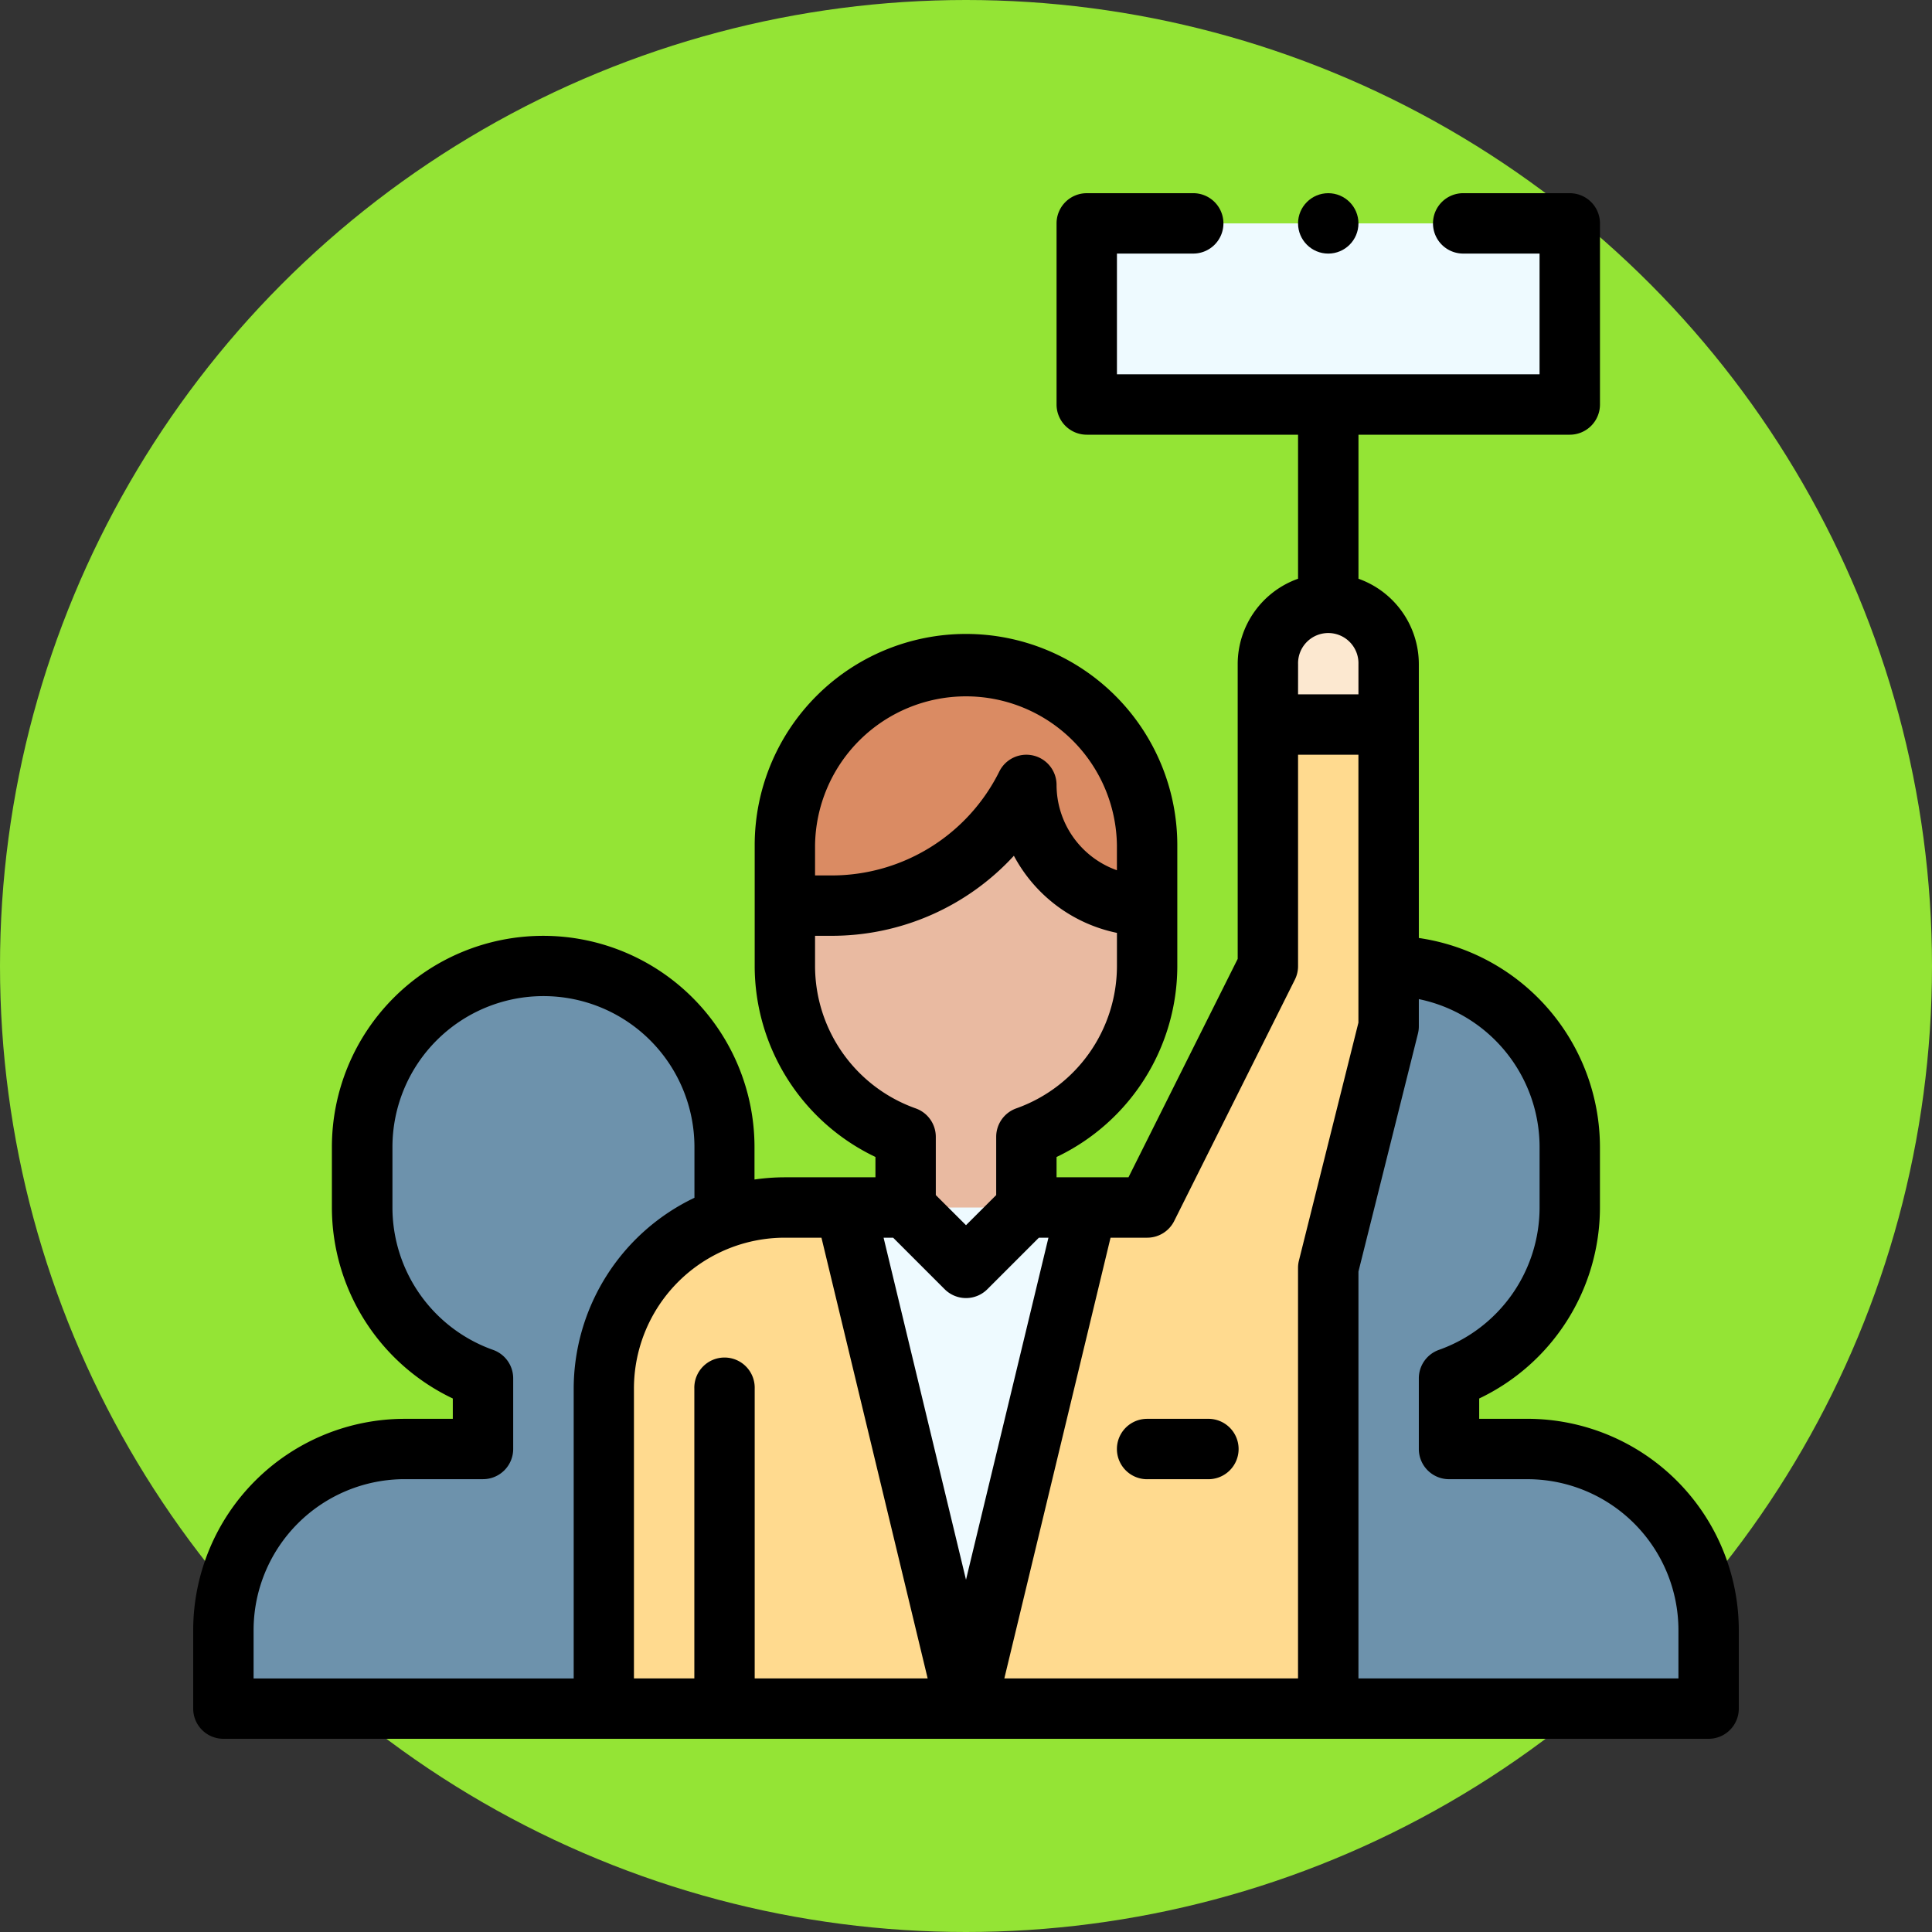 <svg xmlns="http://www.w3.org/2000/svg" xmlns:xlink="http://www.w3.org/1999/xlink" width="70" height="70" viewBox="0 0 70 70">
  <rect x="0" y="0" width="70" height="70" fill="#333333" stroke="none"/>
  <defs>
    <clipPath id="clip-path">
      <rect id="Rectángulo_373664" data-name="Rectángulo 373664" width="56" height="56" transform="translate(835 2280)" fill="#fff"/>
    </clipPath>
  </defs>
  <g id="Grupo_1064841" data-name="Grupo 1064841" transform="translate(-1514 9427)">
    <circle id="Elipse_4779" data-name="Elipse 4779" cx="35" cy="35" r="35" transform="translate(1514 -9427)" fill="#94e435"/>
    <g id="Enmascarar_grupo_1059029" data-name="Enmascarar grupo 1059029" transform="translate(686 -11700)" clip-path="url(#clip-path)">
      <g id="subasta" transform="translate(835 2280)">
        <g id="Grupo_1064215" data-name="Grupo 1064215">
          <g id="Grupo_1064214" data-name="Grupo 1064214">
            <path id="Trazado_797798" data-name="Trazado 797798" d="M48.344,45.5H45.5V42.94a6.567,6.567,0,0,0,4.375-6.19V34.562A6.562,6.562,0,0,0,43.312,28L41.125,38.937V54.906H54.906V52.062A6.562,6.562,0,0,0,48.344,45.5Z" fill="#6d92ac"/>
            <path id="Trazado_797799" data-name="Trazado 797799" d="M12.687,28a6.562,6.562,0,0,0-6.562,6.562v2.189A6.566,6.566,0,0,0,10.5,42.94V45.5H7.656a6.562,6.562,0,0,0-6.562,6.563v2.844H14.875l4.364-17.779c.008-.125.011-2.565.011-2.565A6.562,6.562,0,0,0,12.687,28Z" fill="#6d92ac"/>
            <path id="Trazado_797800" data-name="Trazado 797800" d="M38.937,19.25V28l-4.375,8.75H21.437a6.562,6.562,0,0,0-6.562,6.562V54.906h26.25V38.937l2.187-8.75V19.25Z" fill="#ffda8f"/>
            <path id="Trazado_797801" data-name="Trazado 797801" d="M30.187,21.437l-8.75,4.375V28a6.566,6.566,0,0,0,4.375,6.188v2.56L28,38.937l2.188-2.187V34.19A6.567,6.567,0,0,0,34.562,28V25.813Z" fill="#e9baa1"/>
            <path id="Trazado_797802" data-name="Trazado 797802" d="M49.875,1.094V7.656h-17.5V1.094Z" fill="#eefaff"/>
            <path id="Trazado_797803" data-name="Trazado 797803" d="M43.312,17.062V19.25H38.937V17.062a2.187,2.187,0,1,1,4.375,0Z" fill="#fce8d0"/>
            <path id="Trazado_797804" data-name="Trazado 797804" d="M34.562,23.625v2.188a4.375,4.375,0,0,1-4.375-4.375,7.915,7.915,0,0,1-7.079,4.375H21.437V23.625a6.563,6.563,0,0,1,13.125,0Z" fill="#da8b63"/>
          </g>
          <path id="Trazado_797805" data-name="Trazado 797805" d="M23.625,36.75,28,54.906,32.375,36.75Z" fill="#eefaff"/>
        </g>
        <g id="Grupo_1064216" data-name="Grupo 1064216">
          <path id="Trazado_797806" data-name="Trazado 797806" d="M1.094,56H54.906A1.094,1.094,0,0,0,56,54.906V52.062a7.665,7.665,0,0,0-7.656-7.656h-1.75V43.67a7.673,7.673,0,0,0,4.375-6.92V34.562a7.667,7.667,0,0,0-6.562-7.577V17.062a3.287,3.287,0,0,0-2.187-3.093V8.75h7.656a1.094,1.094,0,0,0,1.094-1.094V1.094A1.094,1.094,0,0,0,49.875,0H46.047a1.094,1.094,0,1,0,0,2.187h2.734V6.562H33.469V2.187H36.2A1.094,1.094,0,1,0,36.2,0H32.375a1.094,1.094,0,0,0-1.094,1.094V7.656A1.094,1.094,0,0,0,32.375,8.75h7.656v5.219a3.286,3.286,0,0,0-2.187,3.093V27.742l-3.957,7.914H31.281V34.92A7.673,7.673,0,0,0,35.656,28V23.625a7.656,7.656,0,0,0-15.312,0V28a7.672,7.672,0,0,0,4.375,6.919v.737H21.437a7.7,7.7,0,0,0-1.1.08c0-.316,0-.7,0-1.173a7.656,7.656,0,1,0-15.312,0v2.189A7.672,7.672,0,0,0,9.406,43.67v.737H7.656A7.665,7.665,0,0,0,0,52.063v2.844A1.094,1.094,0,0,0,1.094,56ZM28,50.237,25.014,37.844h.346l1.867,1.867a1.094,1.094,0,0,0,1.547,0l1.867-1.867h.346ZM44.374,30.453a1.1,1.1,0,0,0,.033-.265V29.2a5.478,5.478,0,0,1,4.375,5.359V36.75a5.48,5.48,0,0,1-3.646,5.158,1.094,1.094,0,0,0-.729,1.031V45.5A1.094,1.094,0,0,0,45.5,46.594h2.844a5.475,5.475,0,0,1,5.469,5.469v1.75H42.219V39.072Zm-4.342-13.39a1.094,1.094,0,1,1,2.187,0v1.094H40.031ZM33.237,37.844h1.326a1.094,1.094,0,0,0,.978-.6l4.375-8.75A1.094,1.094,0,0,0,40.031,28V20.344h2.187v9.709l-2.155,8.619a1.1,1.1,0,0,0-.033.265V53.812H29.389ZM22.531,23.625a5.469,5.469,0,0,1,10.937,0v.906a3.286,3.286,0,0,1-2.187-3.093,1.094,1.094,0,0,0-2.072-.489,6.785,6.785,0,0,1-6.1,3.77h-.578Zm0,4.376V26.906h.577a8.956,8.956,0,0,0,6.627-2.9A5.488,5.488,0,0,0,33.469,26.8V28a5.48,5.48,0,0,1-3.646,5.158,1.094,1.094,0,0,0-.729,1.031V36.3L28,37.391,26.906,36.3V34.19a1.094,1.094,0,0,0-.729-1.031A5.479,5.479,0,0,1,22.531,28Zm-1.094,9.843h1.326l3.848,15.969H20.344v-10.5a1.094,1.094,0,1,0-2.187,0v10.5H15.969v-10.5A5.468,5.468,0,0,1,21.437,37.844ZM2.188,52.062a5.475,5.475,0,0,1,5.469-5.469H10.5A1.094,1.094,0,0,0,11.594,45.5V42.94a1.094,1.094,0,0,0-.729-1.031,5.479,5.479,0,0,1-3.646-5.157V34.562a5.471,5.471,0,0,1,10.942,0c0,.54,0,1.292,0,1.836a7.677,7.677,0,0,0-4.375,6.916v10.5H2.188Z"/>
          <path id="Trazado_797807" data-name="Trazado 797807" d="M34.562,46.594H36.75a1.094,1.094,0,1,0,0-2.187H34.562a1.094,1.094,0,0,0,0,2.188Z"/>
          <circle id="Elipse_4781" data-name="Elipse 4781" cx="1.094" cy="1.094" r="1.094" transform="translate(40.031)"/>
        </g>
      </g>
    </g>
  </g>
</svg>
